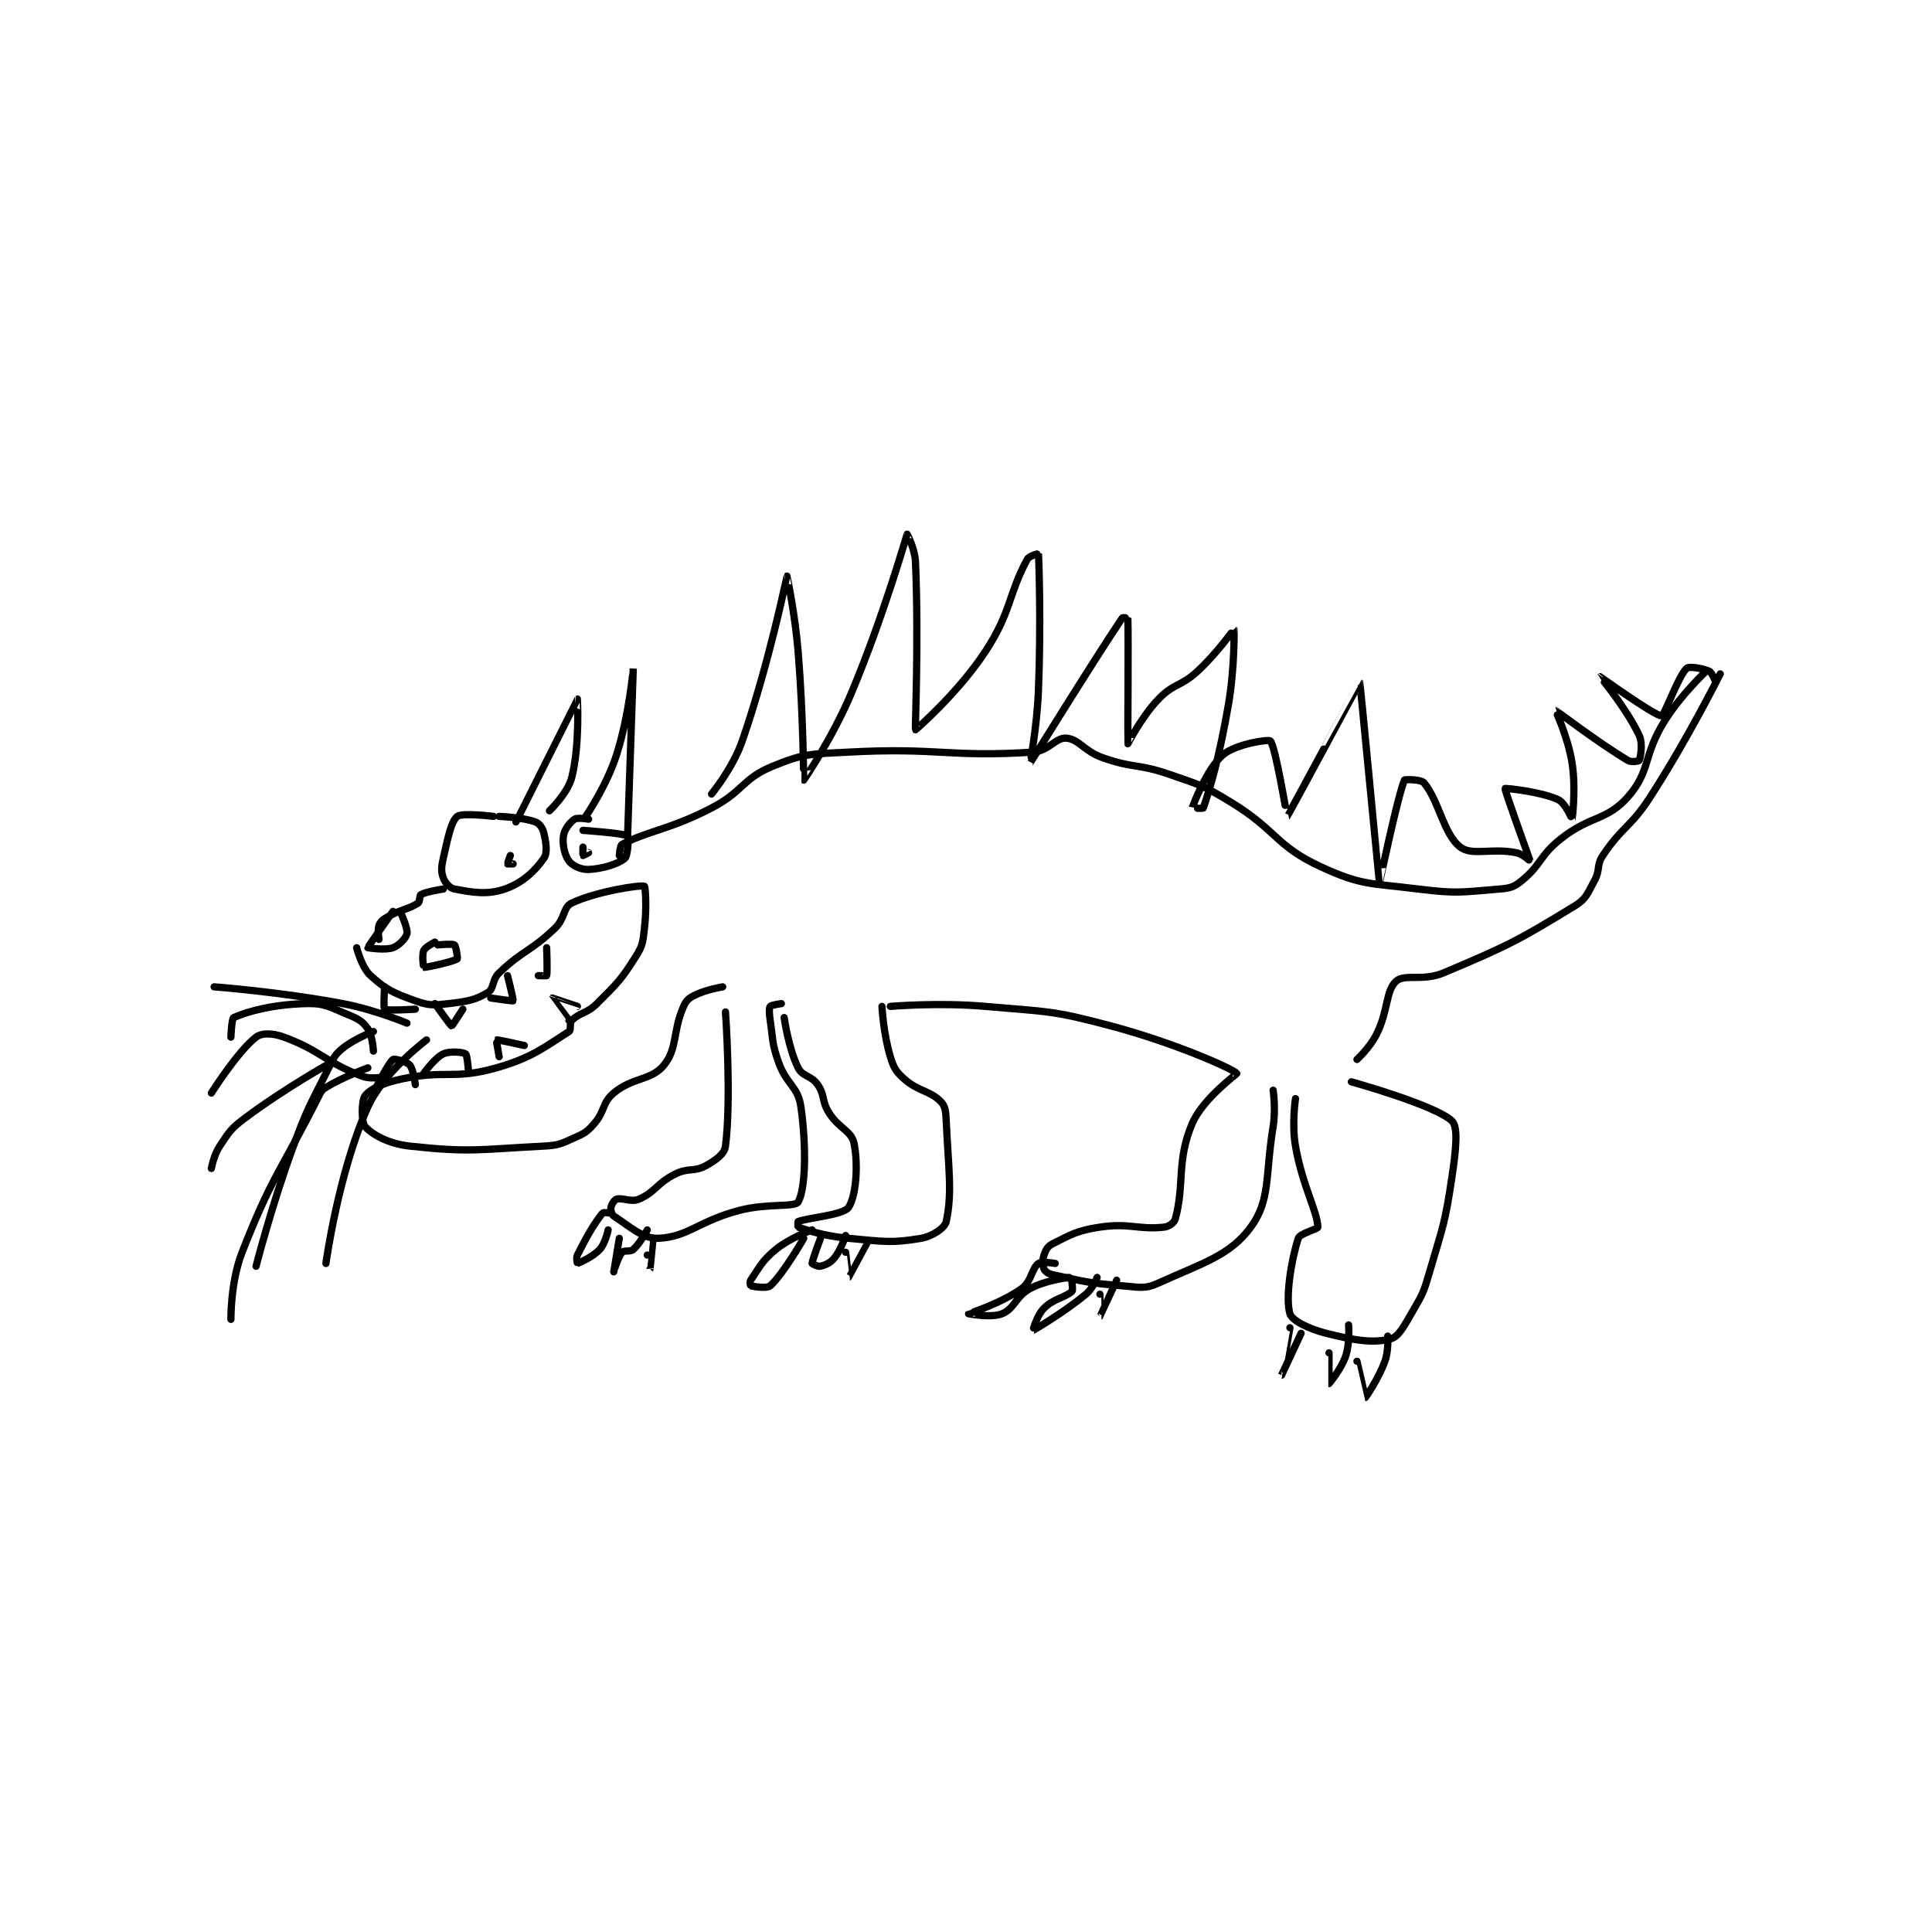 <?xml version="1.0" encoding="utf-8"?>
<!DOCTYPE svg PUBLIC "-//W3C//DTD SVG 1.1//EN" "http://www.w3.org/Graphics/SVG/1.1/DTD/svg11.dtd">
<svg viewBox="0 0 800 800" preserveAspectRatio="xMinYMin meet" xmlns="http://www.w3.org/2000/svg" version="1.1">
<g fill="none" stroke="black" stroke-linecap="round" stroke-linejoin="round" stroke-width="2.592">
<g transform="translate(87.52,221.192) scale(1.157) translate(0,-146)">
<path id="0" d="M65 281 C65 281 56 293.698 56 294 C56 294 62.092 295.038 65 294 C67.192 293.217 69.594 290.623 70 289 C70.422 287.312 68 282 68 282 "/>
<path id="1" d="M80 292 C80 292 76.567 293.723 76 295 C75.287 296.603 75.899 300.975 76 301 C76.759 301.19 86.728 298.925 88 298 C88.237 297.828 87.541 293.387 87 293 C86.29 292.493 81 293 81 293 "/>
<path id="2" d="M52 294 C52 294 53.773 301.08 57 304 C62.547 309.019 65.235 310.227 73 313 C77.994 314.784 79.508 314.634 85 314 C91.682 313.229 94.595 312.692 99 310 C101.217 308.645 100.401 305.49 103 303 C111.574 294.783 114.235 295.428 123 287 C126.63 283.51 125.874 279.465 129 278 C137.813 273.869 153.395 271.445 155 272 C155.348 272.12 155.85 279.915 155 287 C154.413 291.893 154.475 293.068 152 297 C146.625 305.537 145.421 306.579 138 314 C134.409 317.591 131.838 317.162 129 320 C128.054 320.946 128.858 323.46 128 324 C119.661 329.25 114.934 333.335 102 337 C86.691 341.337 83.859 337.626 68 341 C61.503 342.382 56.936 344.468 55 347 C53.664 348.747 53.66 356.493 55 358 C57.585 360.908 63.396 364.168 71 365 C92.769 367.381 95.898 366.175 119 365 C124.368 364.727 125.165 364.149 130 362 C133.615 360.393 134.44 359.925 137 357 C140.94 352.497 139.798 349.53 144 346 C150.831 340.262 157.481 341.603 162 336 C166.911 329.91 165.018 324.05 169 315 C169.952 312.835 170.878 312.061 173 311 C177.067 308.967 183 308 183 308 "/>
<path id="3" d="M58 346 C58 346 63.15 335.423 65 334 C65.509 333.609 69.886 334.746 71 336 C72.334 337.501 73 343 73 343 "/>
<path id="4" d="M76 339 C76 339 79.929 333.433 83 332 C85.393 330.883 90.061 331.374 91 332 C91.587 332.391 92 338 92 338 "/>
<path id="5" d="M103 333 C103 333 101.927 327.032 102 327 C102.396 326.824 112 329 112 329 "/>
<path id="6" d="M128 320 C128 320 121.992 312.013 122 312 C122.004 311.993 131 315 131 315 "/>
<path id="7" d="M120 294 C120 294 120.344 302.853 120 304 C119.969 304.103 117 304 117 304 "/>
<path id="8" d="M106 304 C106 304 108.198 312.736 108 313 C107.868 313.176 100 312 100 312 "/>
<path id="9" d="M90 316 C90 316 86.15 322.03 86 322 C85.593 321.919 80 314 80 314 "/>
<path id="10" d="M73 316 C73 316 62.899 316.654 62 316 C61.524 315.654 62 308 62 308 "/>
<path id="11" d="M101 247 C101 247 89.662 245.615 88 247 C85.763 248.864 84.655 254.717 83 262 C82.282 265.159 82.181 266.748 83 269 C83.638 270.755 85.333 272.697 87 273 C93.347 274.154 98.579 275.207 105 273 C111.343 270.82 115.803 266.567 119 262 C120.383 260.024 119.799 256.461 119 253 C118.584 251.196 117.45 249.544 116 249 C111.57 247.339 103 247 103 247 "/>
<path id="12" d="M135 248 C135 248 131.046 247.303 130 248 C128.327 249.116 126.306 251.703 126 254 C125.591 257.07 126.419 260.893 128 263 C129.242 264.656 132.346 266.133 135 266 C140.114 265.744 145.645 264.018 148 262 C149.126 261.035 149.375 254.25 149 254 C147.5 253 133 252 133 252 "/>
<path id="13" d="M107 261 C107 261 105.953 263.86 106 264 C106.012 264.035 108 264 108 264 "/>
<path id="14" d="M133 258 C133 258 132.943 260.943 133 261 C133.019 261.019 135 260 135 260 "/>
<path id="15" d="M60 291 C60 291 59.401 287.597 60 286 C60.494 284.683 61.334 283.952 63 283 C67.896 280.202 70.497 280.335 74 278 C74.733 277.511 74.398 275.334 75 275 C77.056 273.858 83 273 83 273 "/>
<path id="16" d="M146 261 C146 261 146.236 257.394 147 257 C156.662 252.023 164.076 251.739 179 244 C190.471 238.052 189.95 233.51 201 229 C212.411 224.342 214.631 224.719 228 224 C260.357 222.26 263.615 225.948 294 224 C299.672 223.636 302.17 218.694 306 219 C310.477 219.358 312.33 223.656 319 226 C330.264 229.958 331.555 228.019 343 232 C354.178 235.888 354.962 235.866 365 242 C381.445 252.05 380.788 257.499 397 265 C411.714 271.808 414.72 270.84 432 273 C445.92 274.74 447.497 274.095 461 273 C464.838 272.689 466.187 272.301 469 270 C476.068 264.217 475.308 261.073 483 255 C493.669 246.577 499.369 248.663 507 240 C515.119 230.784 512.365 225.27 520 213 C525.947 203.442 535 195 535 195 "/>
<path id="17" d="M184 317 C184 317 186.19 347.793 184 365 C183.64 367.829 180.63 369.983 177 372 C172.777 374.346 170.719 372.64 166 375 C159.393 378.303 158.911 381.467 153 384 C150.195 385.202 147.218 383.335 145 384 C144.196 384.241 143.176 385.944 143 387 C142.85 387.898 143.245 389.511 144 390 C149.438 393.518 154.361 398.251 160 398 C170.613 397.528 174.466 391.779 189 388 C199.017 385.396 208.835 386.959 210 385 C212.602 380.623 213.056 365.686 211 351 C209.96 343.575 205.865 343.074 203 335 C200.557 328.115 201.111 327.409 200 320 C199.64 317.602 199.555 315.668 200 315 C200.327 314.51 204 314 204 314 "/>
<path id="18" d="M205 319 C205 319 206.566 330.133 210 337 C211.591 340.182 214.755 339.735 217 343 C219.647 346.85 218.336 348.696 221 353 C224.539 358.716 229.065 359.46 230 364 C231.643 371.978 230.633 383.314 228 387 C226.076 389.694 213.48 390.647 210 392 C209.864 392.053 209.889 393.963 210 394 C213.221 395.074 219.109 397.192 228 398 C240.588 399.144 243.403 399.817 254 398 C258.087 397.299 262.509 394.29 263 392 C265.228 381.601 263.804 373.277 263 356 C262.842 352.596 262.699 350.699 261 349 C257.036 345.036 253.047 345.486 248 341 C244.96 338.298 244.24 337.03 243 333 C240.54 325.005 240 315 240 315 "/>
<path id="19" d="M243 315 C243 315 260.332 313.523 277 315 C299.364 316.982 300.586 316.29 322 322 C344.632 328.035 365.623 337.338 367 339 C367.12 339.145 354.809 347.998 351 357 C345.382 370.28 348.356 378.582 345 391 C344.615 392.423 342.734 393.807 341 394 C331.799 395.022 328.615 392.408 318 394 C309.739 395.239 307.713 396.644 301 400 C299.322 400.839 298.608 402.178 298 404 C297.392 405.822 297.453 407.724 298 409 C298.359 409.839 299.506 410.68 301 411 C312.264 413.414 313.765 414.034 326 415 C332.245 415.493 334.015 416.276 339 414 C354.607 406.875 364.472 404.282 372 394 C379.135 384.254 377.104 375.739 380 358 C381.009 351.819 380 345 380 345 "/>
<path id="20" d="M388 348 C388 348 386.616 357.044 388 365 C390.474 379.223 395.828 388.318 396 394 C396.022 394.736 389.577 396.211 389 398 C386.421 405.995 384.332 419.328 386 425 C386.691 427.351 392.615 430.404 399 432 C409.173 434.543 415.631 435.644 422 434 C424.997 433.226 426.923 429.275 430 424 C433.672 417.706 433.915 417.149 436 410 C440.81 393.509 441.517 392.76 444 376 C445.411 366.473 446.317 358.188 444 356 C437.963 350.299 408 342 408 342 "/>
<path id="21" d="M410 334 C410 334 414.616 329.767 417 325 C421.291 316.419 420.251 309.437 424 306 C427.033 303.22 433.584 306.129 441 303 C464.194 293.215 467.616 291.457 488 279 C492.132 276.475 492.418 274.648 495 270 C497.137 266.154 495.621 264.569 498 261 C504.994 250.509 507.807 251.131 515 240 C528.527 219.065 540 196 540 196 "/>
<path id="22" d="M179 239 C179 239 186.592 229.844 190 220 C199.643 192.144 205.973 161.043 206 161 C206.01 160.985 208.89 174.5 210 188 C211.874 210.804 211.938 233.951 212 234 C212.012 234.01 222.276 218.991 229 203 C240.529 175.581 248.879 146.247 249 146 C249.015 145.969 251.792 151.156 252 156 C253.23 184.695 251.765 215.699 252 216 C252.033 216.042 267.278 202.827 277 188 C286.381 173.693 285.189 167.547 292 155 C292.691 153.728 295.995 152.937 296 153 C296.158 154.858 296.972 177.7 296 202 C295.482 214.953 292.982 228.016 293 228 C293.055 227.952 315.864 191.059 326 176 C326.184 175.727 328 175.989 328 176 C328.25 181.614 327.942 220.848 328 221 C328.015 221.04 332.753 211.496 339 205 C344.514 199.265 346.912 200.637 353 195 C360.038 188.483 365.993 179.992 366 180 C366.061 180.067 366.252 193.899 364 207 C360.826 225.468 357.4 237.169 355 244 C354.916 244.239 350.985 244.04 351 244 C351.233 243.368 356.15 230.014 362 225 C366.563 221.089 378.306 219.336 379 220 C380.807 221.729 384.939 247.04 385 247 C385.301 246.802 410.979 198.984 411 199 C411.142 199.103 417.989 270.976 418 271 C418.005 271.011 424.713 239.146 427 234 C427.118 233.735 432.911 233.693 434 235 C439.393 241.471 440.997 253.452 447 258 C451.245 261.216 458.107 258.221 467 260 C469.441 260.488 472.004 263.026 472 263 C471.968 262.818 462.757 237.534 463 237 C463.051 236.887 475.511 238.026 482 241 C484.557 242.172 486.993 248.019 487 248 C487.029 247.924 488.434 237.321 487 228 C485.572 218.715 480.972 209.001 481 209 C481.137 208.993 495.769 220.262 507 227 C508.221 227.732 510.918 227.186 511 227 C511.418 226.061 512.447 221.101 511 218 C506.573 208.514 496.998 197.002 497 197 C497.005 196.996 516.835 211.209 519 211 C520.116 210.892 524.959 196.862 528 194 C528.859 193.192 533.525 194.01 536 195 C536.943 195.377 538 198 538 198 "/>
<path id="23" d="M109 249 C109 249 130.975 205.02 131 205 C131.011 204.991 131.929 221.282 129 233 C127.561 238.756 121 245 121 245 "/>
<path id="24" d="M134 247 C134 247 141.423 236.15 145 225 C149.613 210.619 151 193.999 151 194 C151 194.001 149 253 149 253 "/>
<path id="25" d="M58 331 C58 331 57.703 325.46 56 323 C54.213 320.419 52.63 319.485 49 318 C42.323 315.269 40.722 313.836 34 314 C22.217 314.287 13.178 316.699 8 319 C7.246 319.335 7 326 7 326 "/>
<path id="26" d="M63 340 C63 340 57.532 341.336 54 340 C40.933 335.056 39.097 330.825 26 326 C22.05 324.545 18.073 324.405 16 326 C9.494 331.005 0 346 0 346 "/>
<path id="27" d="M70 321 C70 321 58.582 316.182 47 314 C24.553 309.771 1 308 1 308 "/>
<path id="28" d="M43 335 C43 335 26.211 344.342 12 355 C6.903 358.823 6.441 359.838 3 365 C0.849 368.226 0 373 0 373 "/>
<path id="29" d="M56 337 C56 337 47.214 340.202 41 344 C39.245 345.072 39.097 345.843 38 348 C24.358 374.83 21.688 375.763 11 403 C6.834 413.617 7 427 7 427 "/>
<path id="30" d="M58 324 C58 324 51.315 326.494 47 330 C44.095 332.36 43.863 333.274 42 337 C35.039 350.922 34.411 351.225 29 366 C21.506 386.465 16 408 16 408 "/>
<path id="31" d="M77 327 C77 327 61.633 338.483 56 351 C45.433 374.481 41 407 41 407 "/>
<path id="32" d="M143 389 C143 389 140.336 388.58 140 389 C136.895 392.881 134.364 397.272 131 404 C130.482 405.035 130.981 407.005 131 407 C131.24 406.94 136.453 404.779 139 402 C141.013 399.803 142 395 142 395 "/>
<path id="33" d="M146 398 C146 398 144 409.999 144 410 C144 410.001 145.464 404.755 147 403 C147.718 402.179 149.941 402.941 151 402 C153.431 399.839 156 395 156 395 "/>
<path id="34" d="M156 404 C156 404 157 409.001 157 409 C157.001 408.998 158 399 158 399 "/>
<path id="35" d="M215 395 C215 395 207.193 397.751 202 402 C197.008 406.084 196.172 408.418 193 413 C192.632 413.532 192.934 414.981 193 415 C193.809 415.231 198.792 416.081 200 415 C204.696 410.798 212 398 212 398 "/>
<path id="36" d="M218 398 C218 398 215 405.875 215 407 C215 407.125 217.118 408.22 218 408 C219.844 407.539 221.523 406.805 223 405 C225.347 402.131 227 397 227 397 "/>
<path id="37" d="M227 403 C227 403 227.989 412.005 228 412 C228.042 411.979 235 399 235 399 "/>
<path id="38" d="M302 407 C302 407 297.16 406.13 296 407 C293.535 408.849 293.545 413.448 290 416 C282.763 421.211 271.013 424.983 271 425 C270.995 425.007 279.095 426.598 283 425 C287.452 423.179 287.819 418.807 293 416 C298.631 412.95 307 412 307 412 "/>
<path id="39" d="M308 414 C308 414 308.428 416.615 308 417 C305.561 419.195 301.399 419.601 298 423 C295.451 425.549 293.988 431.004 294 431 C294.042 430.986 304.79 424.782 313 418 C315.473 415.957 317 412 317 412 "/>
<path id="40" d="M318 418 C318 418 317.996 426.003 318 426 C318.01 425.991 324 413 324 413 "/>
<path id="41" d="M386 430 C386 430 382.999 447 383 447 C383 447 390 432 390 432 "/>
<path id="42" d="M400 439 C400 439 399.995 449.999 400 450 C400.011 450.002 404.375 444.876 406 440 C407.535 435.395 407 429 407 429 "/>
<path id="43" d="M410 442 C410 442 412.977 455 413 455 C413.054 455 417.682 448.376 420 442 C421.397 438.16 421 433 421 433 "/>
</g>
</g>
</svg>
